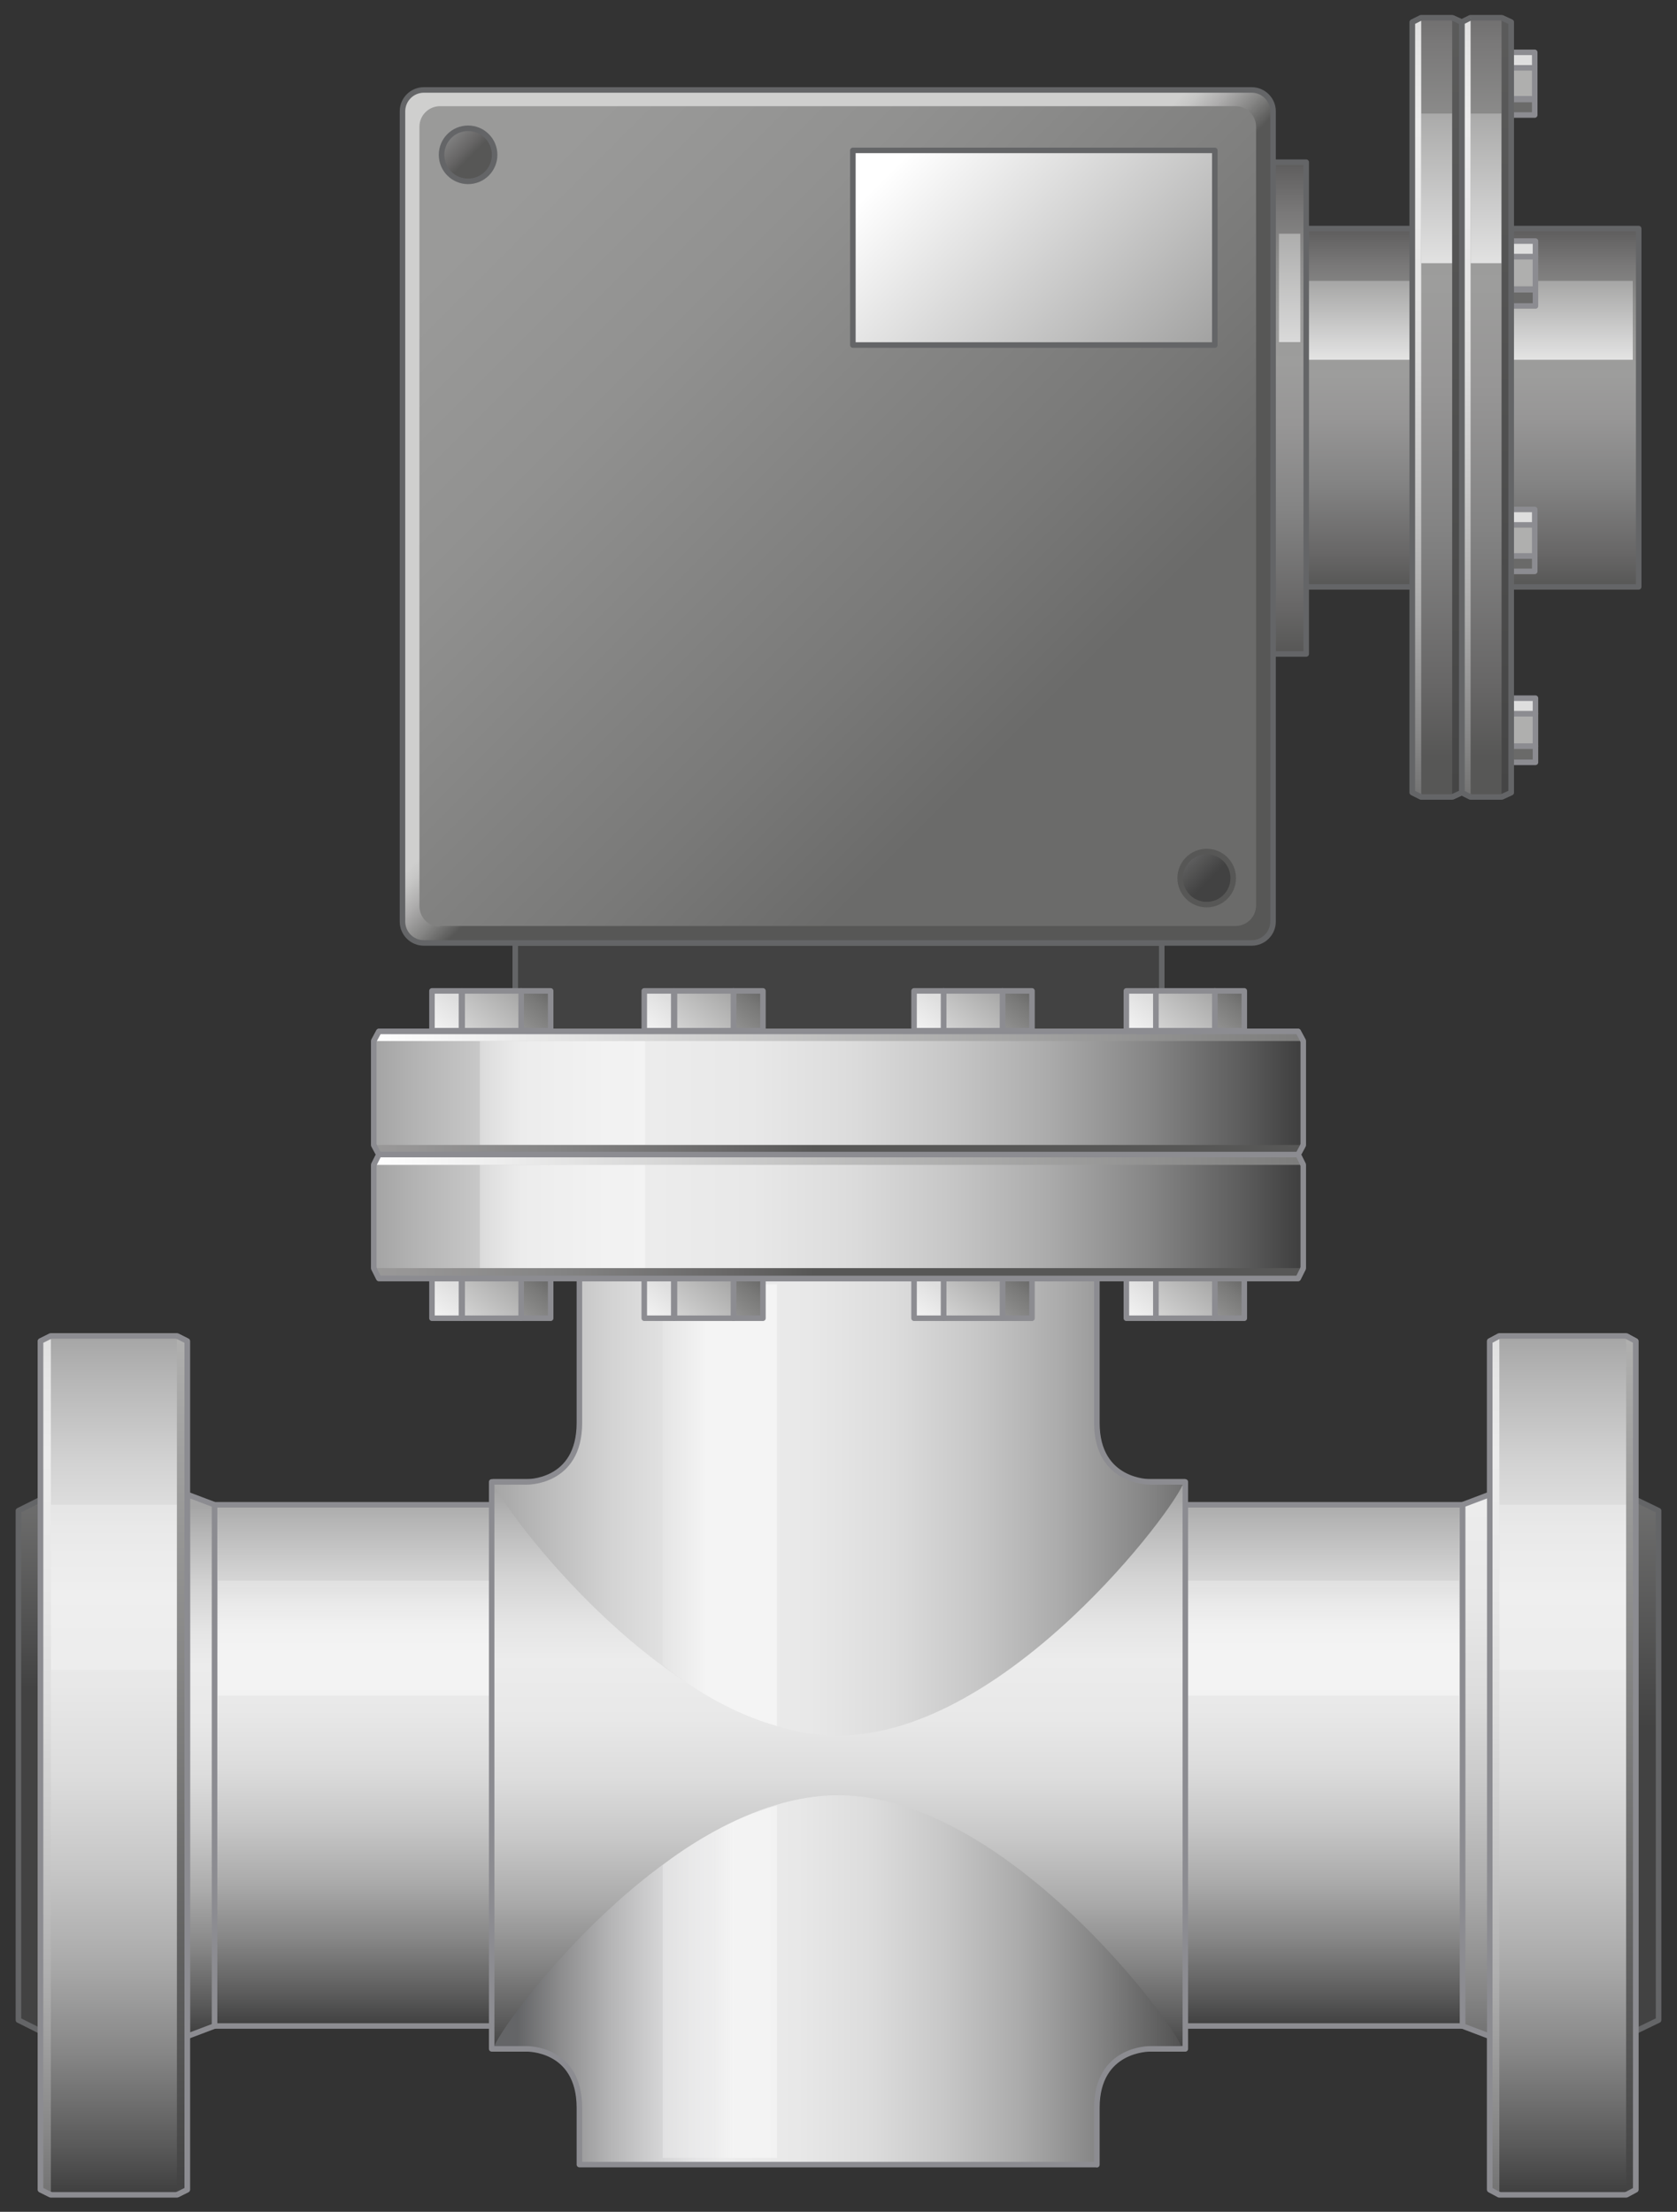 <?xml version="1.0" encoding="utf-8"?>
<!-- Generator: Adobe Illustrator 16.0.4, SVG Export Plug-In . SVG Version: 6.00 Build 0)  -->
<!DOCTYPE svg PUBLIC "-//W3C//DTD SVG 1.1//EN" "http://www.w3.org/Graphics/SVG/1.1/DTD/svg11.dtd">
<svg version="1.1" id="Safety_Shutoff_Valve" xmlns="http://www.w3.org/2000/svg" xmlns:xlink="http://www.w3.org/1999/xlink"
	 x="0px" y="0px" width="227.5px" height="300px" viewBox="0 0 227.5 300" enable-background="new 0 0 227.5 300"
	 xml:space="preserve">
<rect x="0" y="0" width="227.5" height="300" fill="#333333" stroke="none"/>
<g id="Flanges__x2B__Pipe">
	<g id="Flange_Right_3_">
		<linearGradient id="Seal_1_" gradientUnits="userSpaceOnUse" x1="223.472" y1="158.44" x2="223.472" y2="234.372">
			<stop  offset="0" style="stop-color:#AFAFAE"/>
			<stop  offset="1" style="stop-color:#424242"/>
		</linearGradient>
		
			<polygon id="Seal_7_" fill="url(#Seal_1_)" stroke="#646567" stroke-width="0.75" stroke-linecap="round" stroke-linejoin="round" stroke-miterlimit="10" points="
			221.9,275.5 225,274 225,204.9 221.9,203.4 		"/>
		<linearGradient id="Shape_6_" gradientUnits="userSpaceOnUse" x1="212.008" y1="181.055" x2="212.008" y2="297.378">
			<stop  offset="0" style="stop-color:#A5A5A5"/>
			<stop  offset="4.758149e-02" style="stop-color:#B5B5B5"/>
			<stop  offset="0.151" style="stop-color:#D3D3D3"/>
			<stop  offset="0.239" style="stop-color:#E5E5E5"/>
			<stop  offset="0.302" style="stop-color:#ECECEC"/>
			<stop  offset="0.407" style="stop-color:#E8E8E8"/>
			<stop  offset="0.514" style="stop-color:#DCDCDC"/>
			<stop  offset="0.621" style="stop-color:#C7C7C7"/>
			<stop  offset="0.729" style="stop-color:#ABABAB"/>
			<stop  offset="0.838" style="stop-color:#868686"/>
			<stop  offset="0.945" style="stop-color:#5A5A5A"/>
			<stop  offset="1" style="stop-color:#404040"/>
		</linearGradient>
		
			<polygon id="Shape_15_" fill="url(#Shape_6_)" stroke="#8C8C91" stroke-width="0.75" stroke-linejoin="round" stroke-miterlimit="10" points="
			221.9,297 220.6,297.7 203.4,297.7 202.1,297 202.1,181.9 203.4,181.2 220.6,181.2 221.9,181.9 		"/>
		
			<linearGradient id="Reflection_11_" gradientUnits="userSpaceOnUse" x1="647.708" y1="271.469" x2="628.308" y2="271.469" gradientTransform="matrix(0 1 -1 0 483.478 -504.506)">
			<stop  offset="0" style="stop-color:#F2F2F2;stop-opacity:0.4"/>
			<stop  offset="1" style="stop-color:#F7F7F7;stop-opacity:0.7"/>
		</linearGradient>
		<rect id="Reflection_2_" x="203.4" y="204.1" fill="url(#Reflection_11_)" width="17.2" height="22.4"/>
		<linearGradient id="Edge_Right_3_" gradientUnits="userSpaceOnUse" x1="221.262" y1="181.733" x2="221.262" y2="297.688">
			<stop  offset="0" style="stop-color:#AFAFAE"/>
			<stop  offset="1" style="stop-color:#424242"/>
		</linearGradient>
		
			<polyline id="Edge_Right_6_" fill="url(#Edge_Right_3_)" stroke="#8C8C91" stroke-width="0.75" stroke-linejoin="round" stroke-miterlimit="10" points="
			220.6,181.2 221.9,181.9 221.9,297 220.6,297.7 		"/>
		<linearGradient id="Edge_Left_3_" gradientUnits="userSpaceOnUse" x1="202.754" y1="144.669" x2="202.754" y2="317.569">
			<stop  offset="0" style="stop-color:#A5A5A5"/>
			<stop  offset="4.758149e-02" style="stop-color:#B5B5B5"/>
			<stop  offset="0.151" style="stop-color:#D3D3D3"/>
			<stop  offset="0.239" style="stop-color:#E5E5E5"/>
			<stop  offset="0.302" style="stop-color:#ECECEC"/>
			<stop  offset="0.407" style="stop-color:#E8E8E8"/>
			<stop  offset="0.514" style="stop-color:#DCDCDC"/>
			<stop  offset="0.621" style="stop-color:#C7C7C7"/>
			<stop  offset="0.729" style="stop-color:#ABABAB"/>
			<stop  offset="0.838" style="stop-color:#868686"/>
			<stop  offset="0.945" style="stop-color:#5A5A5A"/>
			<stop  offset="1" style="stop-color:#404040"/>
		</linearGradient>
		
			<polyline id="Edge_Left_6_" fill="url(#Edge_Left_3_)" stroke="#8C8C91" stroke-width="0.75" stroke-linejoin="round" stroke-miterlimit="10" points="
			203.4,297.7 202.1,297 202.1,181.9 203.4,181.2 		"/>
	</g>
	<linearGradient id="Weld_Seam_Right_1_" gradientUnits="userSpaceOnUse" x1="200.236" y1="167.122" x2="200.236" y2="289.92">
		<stop  offset="0" style="stop-color:#A5A5A5"/>
		<stop  offset="4.758149e-02" style="stop-color:#B5B5B5"/>
		<stop  offset="0.151" style="stop-color:#D3D3D3"/>
		<stop  offset="0.239" style="stop-color:#E5E5E5"/>
		<stop  offset="0.302" style="stop-color:#ECECEC"/>
		<stop  offset="0.407" style="stop-color:#E8E8E8"/>
		<stop  offset="0.514" style="stop-color:#DCDCDC"/>
		<stop  offset="0.621" style="stop-color:#C7C7C7"/>
		<stop  offset="0.729" style="stop-color:#ABABAB"/>
		<stop  offset="0.838" style="stop-color:#868686"/>
		<stop  offset="0.945" style="stop-color:#5A5A5A"/>
		<stop  offset="1" style="stop-color:#404040"/>
	</linearGradient>
	
		<polygon id="Weld_Seam_Right_3_" fill="url(#Weld_Seam_Right_1_)" stroke="#8C8C91" stroke-width="0.75" stroke-linecap="round" stroke-linejoin="round" stroke-miterlimit="10" points="
		202.1,276.2 198.4,274.8 198.4,204.1 202.1,202.7 	"/>
	<g id="Pipe_4_">
		<linearGradient id="Shape_7_" gradientUnits="userSpaceOnUse" x1="113.735" y1="202.811" x2="113.735" y2="274.64">
			<stop  offset="0" style="stop-color:#A5A5A5"/>
			<stop  offset="4.758149e-02" style="stop-color:#B5B5B5"/>
			<stop  offset="0.151" style="stop-color:#D3D3D3"/>
			<stop  offset="0.239" style="stop-color:#E5E5E5"/>
			<stop  offset="0.302" style="stop-color:#ECECEC"/>
			<stop  offset="0.407" style="stop-color:#E8E8E8"/>
			<stop  offset="0.514" style="stop-color:#DCDCDC"/>
			<stop  offset="0.621" style="stop-color:#C7C7C7"/>
			<stop  offset="0.729" style="stop-color:#ABABAB"/>
			<stop  offset="0.838" style="stop-color:#868686"/>
			<stop  offset="0.945" style="stop-color:#5A5A5A"/>
			<stop  offset="1" style="stop-color:#404040"/>
		</linearGradient>
		
			<rect id="Shape_14_" x="29.1" y="204.1" fill="url(#Shape_7_)" stroke="#8C8C91" stroke-width="0.75" stroke-linejoin="round" stroke-miterlimit="10" width="169.3" height="70.7"/>
		<linearGradient id="Reflection_12_" gradientUnits="userSpaceOnUse" x1="113.715" y1="215.098" x2="113.715" y2="222.167">
			<stop  offset="0" style="stop-color:#F2F2F2;stop-opacity:0.4"/>
			<stop  offset="1" style="stop-color:#F7F7F7;stop-opacity:0.7"/>
		</linearGradient>
		<rect id="Reflection_1_" x="29.6" y="214.4" fill="url(#Reflection_12_)" width="168.3" height="15.6"/>
	</g>
	<linearGradient id="Weld_Seam_Left_1_" gradientUnits="userSpaceOnUse" x1="27.233" y1="204.248" x2="27.233" y2="275.765">
		<stop  offset="0" style="stop-color:#A5A5A5"/>
		<stop  offset="4.758149e-02" style="stop-color:#B5B5B5"/>
		<stop  offset="0.151" style="stop-color:#D3D3D3"/>
		<stop  offset="0.239" style="stop-color:#E5E5E5"/>
		<stop  offset="0.302" style="stop-color:#ECECEC"/>
		<stop  offset="0.407" style="stop-color:#E8E8E8"/>
		<stop  offset="0.514" style="stop-color:#DCDCDC"/>
		<stop  offset="0.621" style="stop-color:#C7C7C7"/>
		<stop  offset="0.729" style="stop-color:#ABABAB"/>
		<stop  offset="0.838" style="stop-color:#868686"/>
		<stop  offset="0.945" style="stop-color:#5A5A5A"/>
		<stop  offset="1" style="stop-color:#404040"/>
	</linearGradient>
	
		<polygon id="Weld_Seam_Left_3_" fill="url(#Weld_Seam_Left_1_)" stroke="#8C8C91" stroke-width="0.75" stroke-linejoin="round" stroke-miterlimit="10" points="
		25.4,276.2 29.1,274.8 29.1,204.1 25.4,202.7 	"/>
	<g id="Flange_Left_3_">
		<linearGradient id="Seal_2_" gradientUnits="userSpaceOnUse" x1="3.997" y1="165.376" x2="3.997" y2="229.106">
			<stop  offset="0" style="stop-color:#AFAFAE"/>
			<stop  offset="1" style="stop-color:#424242"/>
		</linearGradient>
		
			<polygon id="Seal_6_" fill="url(#Seal_2_)" stroke="#646567" stroke-width="0.75" stroke-linecap="round" stroke-linejoin="round" stroke-miterlimit="10" points="
			5.5,275.5 2.5,274 2.5,204.9 5.5,203.4 		"/>
		<linearGradient id="Shape_8_" gradientUnits="userSpaceOnUse" x1="15.46" y1="181.055" x2="15.46" y2="297.378">
			<stop  offset="0" style="stop-color:#A5A5A5"/>
			<stop  offset="4.758149e-02" style="stop-color:#B5B5B5"/>
			<stop  offset="0.151" style="stop-color:#D3D3D3"/>
			<stop  offset="0.239" style="stop-color:#E5E5E5"/>
			<stop  offset="0.302" style="stop-color:#ECECEC"/>
			<stop  offset="0.407" style="stop-color:#E8E8E8"/>
			<stop  offset="0.514" style="stop-color:#DCDCDC"/>
			<stop  offset="0.621" style="stop-color:#C7C7C7"/>
			<stop  offset="0.729" style="stop-color:#ABABAB"/>
			<stop  offset="0.838" style="stop-color:#868686"/>
			<stop  offset="0.945" style="stop-color:#5A5A5A"/>
			<stop  offset="1" style="stop-color:#404040"/>
		</linearGradient>
		
			<polygon id="Shape_11_" fill="url(#Shape_8_)" stroke="#8C8C91" stroke-width="0.75" stroke-linejoin="round" stroke-miterlimit="10" points="
			25.4,297 24,297.7 6.9,297.7 5.5,297 5.5,181.9 6.9,181.2 24,181.2 25.4,181.9 		"/>
		
			<linearGradient id="Reflection_13_" gradientUnits="userSpaceOnUse" x1="647.708" y1="468.017" x2="628.308" y2="468.017" gradientTransform="matrix(0 1 -1 0 483.478 -504.506)">
			<stop  offset="0" style="stop-color:#F2F2F2;stop-opacity:0.4"/>
			<stop  offset="1" style="stop-color:#F7F7F7;stop-opacity:0.7"/>
		</linearGradient>
		<rect id="Reflection" x="6.9" y="204.1" fill="url(#Reflection_13_)" width="17.2" height="22.4"/>
		<linearGradient id="Edge_Right_4_" gradientUnits="userSpaceOnUse" x1="24.715" y1="181.733" x2="24.715" y2="297.688">
			<stop  offset="0" style="stop-color:#AFAFAE"/>
			<stop  offset="1" style="stop-color:#424242"/>
		</linearGradient>
		
			<polyline id="Edge_Right_5_" fill="url(#Edge_Right_4_)" stroke="#8C8C91" stroke-width="0.75" stroke-linejoin="round" stroke-miterlimit="10" points="
			24,181.2 25.4,181.9 25.4,297 24,297.7 		"/>
		<linearGradient id="Edge_Left_4_" gradientUnits="userSpaceOnUse" x1="6.206" y1="144.669" x2="6.206" y2="317.569">
			<stop  offset="0" style="stop-color:#A5A5A5"/>
			<stop  offset="4.758149e-02" style="stop-color:#B5B5B5"/>
			<stop  offset="0.151" style="stop-color:#D3D3D3"/>
			<stop  offset="0.239" style="stop-color:#E5E5E5"/>
			<stop  offset="0.302" style="stop-color:#ECECEC"/>
			<stop  offset="0.407" style="stop-color:#E8E8E8"/>
			<stop  offset="0.514" style="stop-color:#DCDCDC"/>
			<stop  offset="0.621" style="stop-color:#C7C7C7"/>
			<stop  offset="0.729" style="stop-color:#ABABAB"/>
			<stop  offset="0.838" style="stop-color:#868686"/>
			<stop  offset="0.945" style="stop-color:#5A5A5A"/>
			<stop  offset="1" style="stop-color:#404040"/>
		</linearGradient>
		
			<polyline id="Edge_Left_5_" fill="url(#Edge_Left_4_)" stroke="#8C8C91" stroke-width="0.75" stroke-linejoin="round" stroke-miterlimit="10" points="
			6.9,297.7 5.5,297 5.5,181.9 6.9,181.2 		"/>
	</g>
</g>
<g id="Shuttoff_Pipe__x2B__Flange_Top">
	<linearGradient id="Pipe_Middle_1_" gradientUnits="userSpaceOnUse" x1="113.734" y1="202.135" x2="113.734" y2="278.502">
		<stop  offset="0" style="stop-color:#A5A5A5"/>
		<stop  offset="4.758149e-02" style="stop-color:#B5B5B5"/>
		<stop  offset="0.151" style="stop-color:#D3D3D3"/>
		<stop  offset="0.239" style="stop-color:#E5E5E5"/>
		<stop  offset="0.302" style="stop-color:#ECECEC"/>
		<stop  offset="0.407" style="stop-color:#E8E8E8"/>
		<stop  offset="0.514" style="stop-color:#DCDCDC"/>
		<stop  offset="0.621" style="stop-color:#C7C7C7"/>
		<stop  offset="0.729" style="stop-color:#ABABAB"/>
		<stop  offset="0.838" style="stop-color:#868686"/>
		<stop  offset="0.945" style="stop-color:#5A5A5A"/>
		<stop  offset="1" style="stop-color:#404040"/>
	</linearGradient>
	
		<rect id="Pipe_Middle" x="66.7" y="201" fill="url(#Pipe_Middle_1_)" stroke="#8C8C91" stroke-width="0.75" stroke-linecap="round" stroke-linejoin="round" stroke-miterlimit="10" width="94.1" height="76.9"/>
	<g id="Pipe_Bottom">
		<linearGradient id="Shape_9_" gradientUnits="userSpaceOnUse" x1="70.192" y1="268.552" x2="163.736" y2="268.552">
			<stop  offset="0" style="stop-color:#646567"/>
			<stop  offset="6.129450e-02" style="stop-color:#8C8C8D"/>
			<stop  offset="0.136" style="stop-color:#B5B5B6"/>
			<stop  offset="0.204" style="stop-color:#D3D3D4"/>
			<stop  offset="0.261" style="stop-color:#E5E5E6"/>
			<stop  offset="0.302" style="stop-color:#ECECEC"/>
			<stop  offset="0.407" style="stop-color:#E8E8E8"/>
			<stop  offset="0.514" style="stop-color:#DCDCDC"/>
			<stop  offset="0.621" style="stop-color:#C7C7C7"/>
			<stop  offset="0.729" style="stop-color:#ABABAB"/>
			<stop  offset="0.838" style="stop-color:#868686"/>
			<stop  offset="0.945" style="stop-color:#5A5A5A"/>
			<stop  offset="1" style="stop-color:#404040"/>
		</linearGradient>
		<path id="Shape_5_" fill="url(#Shape_9_)" d="M148.8,293.6c0,0,0,0.8,0-7.7c0-8.1,7.2-8,7.2-8s2.9,0,4.4,0
			c-0.9-3.3-24-34.4-46.7-34.4c-22.8,0-45.9,31.1-46.8,34.4c2,0,4.5,0,4.5,0s7.2-0.2,7.2,8c0,8.5,0,7.7,0,7.7H148.8z"/>
		<linearGradient id="Reflection_14_" gradientUnits="userSpaceOnUse" x1="96.698" y1="268.784" x2="99.751" y2="268.784">
			<stop  offset="0" style="stop-color:#F2F2F2;stop-opacity:0.4"/>
			<stop  offset="1" style="stop-color:#F7F7F7;stop-opacity:0.7"/>
		</linearGradient>
		<path id="Reflection_10_" fill="url(#Reflection_14_)" d="M105.4,292.7H89.9V253c0,0,6.8-5.7,15.5-8.1
			C105.4,247.8,105.4,292.7,105.4,292.7z"/>
		
			<path id="Outline_1_" fill="none" stroke="#8C8C91" stroke-width="0.75" stroke-linecap="round" stroke-linejoin="round" stroke-miterlimit="10" d="
			M66.9,277.9h4.5c0,0,7.2-0.2,7.2,8c0,8.5,0,7.7,0,7.7h70.2c0,0,0,0.8,0-7.7c0-8.1,7.2-8,7.2-8h4.7"/>
	</g>
	<g id="Pipe_Top">
		<linearGradient id="Shape_13_" gradientUnits="userSpaceOnUse" x1="66.91" y1="204.366" x2="172.544" y2="204.366">
			<stop  offset="0" style="stop-color:#A5A5A5"/>
			<stop  offset="4.758149e-02" style="stop-color:#B5B5B5"/>
			<stop  offset="0.151" style="stop-color:#D3D3D3"/>
			<stop  offset="0.239" style="stop-color:#E5E5E5"/>
			<stop  offset="0.302" style="stop-color:#ECECEC"/>
			<stop  offset="0.407" style="stop-color:#E8E8E8"/>
			<stop  offset="0.514" style="stop-color:#DCDCDC"/>
			<stop  offset="0.621" style="stop-color:#C7C7C7"/>
			<stop  offset="0.729" style="stop-color:#ABABAB"/>
			<stop  offset="0.838" style="stop-color:#868686"/>
			<stop  offset="0.945" style="stop-color:#5A5A5A"/>
			<stop  offset="1" style="stop-color:#404040"/>
		</linearGradient>
		<path id="Shape" fill="url(#Shape_13_)" d="M148.8,173.4c0,0,0,11.1,0,19.6c0,8.1,7.2,8,7.2,8s0.5,0,4.6,0
			c-0.9,3.3-24.1,34.4-46.9,34.4c-22.8,0-45.9-31.1-46.8-34.4c3.7,0,4.5,0,4.5,0s7.2,0.2,7.2-8c0-8.5,0-19.6,0-19.6H148.8z"/>
		<linearGradient id="Reflection_15_" gradientUnits="userSpaceOnUse" x1="95.878" y1="204.124" x2="87.319" y2="204.124">
			<stop  offset="0" style="stop-color:#F4F4F4"/>
			<stop  offset="1" style="stop-color:#DEDEDE"/>
		</linearGradient>
		<path id="Reflection_9_" fill="url(#Reflection_15_)" d="M105.4,174.2H89.9v51.6c0,0,6.8,5.9,15.5,8.3
			C105.4,231.1,105.4,174.2,105.4,174.2z"/>
		
			<path id="Outline" fill="none" stroke="#8C8C91" stroke-width="0.75" stroke-linecap="round" stroke-linejoin="round" stroke-miterlimit="10" d="
			M66.9,201h4.5c0,0,7.2,0.2,7.2-8c0-8.5,0-19.6,0-19.6h70.2c0,0,0,11.1,0,19.6c0,8.1,7.2,8,7.2,8h4.7"/>
	</g>
	<g id="Lock_Nuts_1_">
		<g id="Nut_4">
			
				<linearGradient id="Shape_Side_Right_7_" gradientUnits="userSpaceOnUse" x1="163.372" y1="180.318" x2="168.536" y2="173.921">
				<stop  offset="0" style="stop-color:#9A9A99"/>
				<stop  offset="0.295" style="stop-color:#919190"/>
				<stop  offset="0.777" style="stop-color:#797978"/>
				<stop  offset="1" style="stop-color:#6B6B6A"/>
			</linearGradient>
			
				<rect id="Shape_Side_Right_4_" x="164.8" y="173.4" fill="url(#Shape_Side_Right_7_)" stroke="#8C8C91" stroke-width="0.75" stroke-linecap="round" stroke-linejoin="round" stroke-miterlimit="10" width="4" height="5.4"/>
			
				<linearGradient id="Shape_Side_Middle_1_" gradientUnits="userSpaceOnUse" x1="152.76" y1="185.797" x2="168.704" y2="166.454">
				<stop  offset="0" style="stop-color:#FFFFFF"/>
				<stop  offset="1" style="stop-color:#7C7C7B"/>
			</linearGradient>
			
				<rect id="Shape_Side_Middle_9_" x="156.8" y="173.4" fill="url(#Shape_Side_Middle_1_)" stroke="#8C8C91" stroke-width="0.75" stroke-linecap="round" stroke-linejoin="round" stroke-miterlimit="10" width="8" height="5.4"/>
			
				<linearGradient id="Shape_Side_Left_7_" gradientUnits="userSpaceOnUse" x1="152.768" y1="178.602" x2="155.991" y2="174.5">
				<stop  offset="0" style="stop-color:#F4F4F4"/>
				<stop  offset="1" style="stop-color:#DEDEDE"/>
			</linearGradient>
			
				<rect id="Shape_Side_Left_4_" x="152.8" y="173.4" fill="url(#Shape_Side_Left_7_)" stroke="#8C8C91" stroke-width="0.75" stroke-linecap="round" stroke-linejoin="round" stroke-miterlimit="10" width="4" height="5.4"/>
		</g>
		<g id="Nut_3">
			
				<linearGradient id="Shape_Side_Right_9_" gradientUnits="userSpaceOnUse" x1="134.57" y1="180.318" x2="139.734" y2="173.921">
				<stop  offset="0" style="stop-color:#9A9A99"/>
				<stop  offset="0.295" style="stop-color:#919190"/>
				<stop  offset="0.777" style="stop-color:#797978"/>
				<stop  offset="1" style="stop-color:#6B6B6A"/>
			</linearGradient>
			
				<rect id="Shape_Side_Right_5_" x="136" y="173.4" fill="url(#Shape_Side_Right_9_)" stroke="#8C8C91" stroke-width="0.75" stroke-linecap="round" stroke-linejoin="round" stroke-miterlimit="10" width="4" height="5.4"/>
			
				<linearGradient id="Shape_Side_Middle_2_" gradientUnits="userSpaceOnUse" x1="123.962" y1="185.796" x2="139.904" y2="166.455">
				<stop  offset="0" style="stop-color:#FFFFFF"/>
				<stop  offset="1" style="stop-color:#7C7C7B"/>
			</linearGradient>
			
				<rect id="Shape_Side_Middle_10_" x="128" y="173.4" fill="url(#Shape_Side_Middle_2_)" stroke="#8C8C91" stroke-width="0.75" stroke-linecap="round" stroke-linejoin="round" stroke-miterlimit="10" width="8" height="5.4"/>
			
				<linearGradient id="Shape_Side_Left_9_" gradientUnits="userSpaceOnUse" x1="123.969" y1="178.603" x2="127.192" y2="174.501">
				<stop  offset="0" style="stop-color:#F4F4F4"/>
				<stop  offset="1" style="stop-color:#DEDEDE"/>
			</linearGradient>
			
				<rect id="Shape_Side_Left_5_" x="124" y="173.4" fill="url(#Shape_Side_Left_9_)" stroke="#8C8C91" stroke-width="0.75" stroke-linecap="round" stroke-linejoin="round" stroke-miterlimit="10" width="4" height="5.4"/>
		</g>
		<g id="Nut_2">
			
				<linearGradient id="Shape_Side_Right_10_" gradientUnits="userSpaceOnUse" x1="98.046" y1="180.317" x2="103.21" y2="173.92">
				<stop  offset="0" style="stop-color:#9A9A99"/>
				<stop  offset="0.295" style="stop-color:#919190"/>
				<stop  offset="0.777" style="stop-color:#797978"/>
				<stop  offset="1" style="stop-color:#6B6B6A"/>
			</linearGradient>
			
				<rect id="Shape_Side_Right_6_" x="99.5" y="173.4" fill="url(#Shape_Side_Right_10_)" stroke="#8C8C91" stroke-width="0.75" stroke-linecap="round" stroke-linejoin="round" stroke-miterlimit="10" width="4" height="5.4"/>
			
				<linearGradient id="Shape_Side_Middle_3_" gradientUnits="userSpaceOnUse" x1="87.438" y1="185.796" x2="103.38" y2="166.454">
				<stop  offset="0" style="stop-color:#FFFFFF"/>
				<stop  offset="1" style="stop-color:#7C7C7B"/>
			</linearGradient>
			
				<rect id="Shape_Side_Middle_11_" x="91.5" y="173.4" fill="url(#Shape_Side_Middle_3_)" stroke="#8C8C91" stroke-width="0.75" stroke-linecap="round" stroke-linejoin="round" stroke-miterlimit="10" width="8" height="5.4"/>
			
				<linearGradient id="Shape_Side_Left_10_" gradientUnits="userSpaceOnUse" x1="87.443" y1="178.602" x2="90.667" y2="174.5">
				<stop  offset="0" style="stop-color:#F4F4F4"/>
				<stop  offset="1" style="stop-color:#DEDEDE"/>
			</linearGradient>
			
				<rect id="Shape_Side_Left_6_" x="87.4" y="173.4" fill="url(#Shape_Side_Left_10_)" stroke="#8C8C91" stroke-width="0.75" stroke-linecap="round" stroke-linejoin="round" stroke-miterlimit="10" width="4" height="5.4"/>
		</g>
		<g id="Nut_1">
			<linearGradient id="Shape_Side_Right_11_" gradientUnits="userSpaceOnUse" x1="69.246" y1="180.317" x2="74.41" y2="173.921">
				<stop  offset="0" style="stop-color:#9A9A99"/>
				<stop  offset="0.295" style="stop-color:#919190"/>
				<stop  offset="0.777" style="stop-color:#797978"/>
				<stop  offset="1" style="stop-color:#6B6B6A"/>
			</linearGradient>
			
				<rect id="Shape_Side_Right_8_" x="70.7" y="173.4" fill="url(#Shape_Side_Right_11_)" stroke="#8C8C91" stroke-width="0.75" stroke-linecap="round" stroke-linejoin="round" stroke-miterlimit="10" width="4" height="5.4"/>
			<linearGradient id="Shape_Side_Middle_4_" gradientUnits="userSpaceOnUse" x1="58.636" y1="185.797" x2="74.58" y2="166.454">
				<stop  offset="0" style="stop-color:#FFFFFF"/>
				<stop  offset="1" style="stop-color:#7C7C7B"/>
			</linearGradient>
			
				<rect id="Shape_Side_Middle_12_" x="62.7" y="173.4" fill="url(#Shape_Side_Middle_4_)" stroke="#8C8C91" stroke-width="0.75" stroke-linecap="round" stroke-linejoin="round" stroke-miterlimit="10" width="8" height="5.4"/>
			<linearGradient id="Shape_Side_Left_11_" gradientUnits="userSpaceOnUse" x1="58.643" y1="178.603" x2="61.866" y2="174.5">
				<stop  offset="0" style="stop-color:#F4F4F4"/>
				<stop  offset="1" style="stop-color:#DEDEDE"/>
			</linearGradient>
			
				<rect id="Shape_Side_Left_8_" x="58.6" y="173.4" fill="url(#Shape_Side_Left_11_)" stroke="#8C8C91" stroke-width="0.75" stroke-linecap="round" stroke-linejoin="round" stroke-miterlimit="10" width="4" height="5.4"/>
		</g>
	</g>
	<g id="Flange_Top">
		<linearGradient id="Shape_16_" gradientUnits="userSpaceOnUse" x1="51.078" y1="164.996" x2="176.103" y2="164.996">
			<stop  offset="0" style="stop-color:#A5A5A5"/>
			<stop  offset="4.758149e-02" style="stop-color:#B5B5B5"/>
			<stop  offset="0.151" style="stop-color:#D3D3D3"/>
			<stop  offset="0.239" style="stop-color:#E5E5E5"/>
			<stop  offset="0.302" style="stop-color:#ECECEC"/>
			<stop  offset="0.407" style="stop-color:#E8E8E8"/>
			<stop  offset="0.514" style="stop-color:#DCDCDC"/>
			<stop  offset="0.621" style="stop-color:#C7C7C7"/>
			<stop  offset="0.729" style="stop-color:#ABABAB"/>
			<stop  offset="0.838" style="stop-color:#868686"/>
			<stop  offset="0.945" style="stop-color:#5A5A5A"/>
			<stop  offset="1" style="stop-color:#404040"/>
		</linearGradient>
		
			<polygon id="Shape_10_" fill="url(#Shape_16_)" stroke="#8C8C91" stroke-width="0.75" stroke-linejoin="round" stroke-miterlimit="10" points="
			51.4,173.4 50.7,172 50.7,158 51.4,156.6 176.1,156.6 176.8,158 176.8,172 176.1,173.4 		"/>
		<linearGradient id="Reflection_16_" gradientUnits="userSpaceOnUse" x1="64.062" y1="164.997" x2="70.978" y2="164.997">
			<stop  offset="0" style="stop-color:#F2F2F2;stop-opacity:0.4"/>
			<stop  offset="1" style="stop-color:#F7F7F7;stop-opacity:0.7"/>
		</linearGradient>
		<rect id="Reflection_8_" x="65.1" y="158" fill="url(#Reflection_16_)" width="22.4" height="14.1"/>
		<linearGradient id="Edge_Bottom_2_" gradientUnits="userSpaceOnUse" x1="-9.972" y1="172.699" x2="110.417" y2="172.699">
			<stop  offset="0" style="stop-color:#575756"/>
			<stop  offset="1.586480e-02" style="stop-color:#5D5C5C"/>
			<stop  offset="0.117" style="stop-color:#797878"/>
			<stop  offset="0.218" style="stop-color:#8D8D8C"/>
			<stop  offset="0.319" style="stop-color:#999998"/>
			<stop  offset="0.418" style="stop-color:#9D9D9C"/>
			<stop  offset="0.54" style="stop-color:#979696"/>
			<stop  offset="0.712" style="stop-color:#848484"/>
			<stop  offset="0.913" style="stop-color:#676666"/>
			<stop  offset="1" style="stop-color:#575756"/>
		</linearGradient>
		
			<polyline id="Edge_Bottom_1_" fill="url(#Edge_Bottom_2_)" stroke="#8C8C91" stroke-width="0.75" stroke-linejoin="round" stroke-miterlimit="10" points="
			50.7,172 51.4,173.4 176.1,173.4 176.8,172 		"/>
		<linearGradient id="Edge_Top_2_" gradientUnits="userSpaceOnUse" x1="50.659" y1="157.295" x2="176.81" y2="157.295">
			<stop  offset="0" style="stop-color:#FFFFFF"/>
			<stop  offset="1" style="stop-color:#7C7C7B"/>
		</linearGradient>
		
			<polyline id="Edge_Top_1_" fill="url(#Edge_Top_2_)" stroke="#8C8C91" stroke-width="0.75" stroke-linejoin="round" stroke-miterlimit="10" points="
			176.8,158 176.1,156.6 51.4,156.6 50.7,158 		"/>
	</g>
</g>
<g id="Flange_Right">
	<g id="Pipe_3_">
		<linearGradient id="Shape_17_" gradientUnits="userSpaceOnUse" x1="197.549" y1="30.145" x2="197.549" y2="79.497">
			<stop  offset="0" style="stop-color:#575756"/>
			<stop  offset="1.586480e-02" style="stop-color:#5D5C5C"/>
			<stop  offset="0.117" style="stop-color:#797878"/>
			<stop  offset="0.218" style="stop-color:#8D8D8C"/>
			<stop  offset="0.319" style="stop-color:#999998"/>
			<stop  offset="0.418" style="stop-color:#9D9D9C"/>
			<stop  offset="0.54" style="stop-color:#979696"/>
			<stop  offset="0.712" style="stop-color:#848484"/>
			<stop  offset="0.913" style="stop-color:#676666"/>
			<stop  offset="1" style="stop-color:#575756"/>
		</linearGradient>
		
			<rect id="Shape_4_" x="172.7" y="31" fill="url(#Shape_17_)" stroke="#646567" stroke-width="0.75" stroke-linejoin="round" stroke-miterlimit="10" width="49.6" height="48.6"/>
		<linearGradient id="Reflection_17_" gradientUnits="userSpaceOnUse" x1="197.552" y1="53.533" x2="197.552" y2="30.842">
			<stop  offset="0" style="stop-color:#FFFFFF"/>
			<stop  offset="1" style="stop-color:#7C7C7B"/>
		</linearGradient>
		<rect id="Reflection_4_" x="173.6" y="38.1" fill="url(#Reflection_17_)" width="47.9" height="10.7"/>
	</g>
	<g id="Screws_1_">
		<g id="Screw_4_1_">
			
				<rect id="Shape_Side_Underneath_8_" x="205" y="101.2" fill="#6A6A69" stroke="#8C8C91" stroke-width="0.75" stroke-linecap="round" stroke-linejoin="round" stroke-miterlimit="10" width="3.3" height="2.2"/>
			
				<rect id="Shape_Side_Middle_16_" x="205" y="96.8" fill="#AFAFAE" stroke="#8C8C91" stroke-width="0.75" stroke-linecap="round" stroke-linejoin="round" stroke-miterlimit="10" width="3.3" height="4.4"/>
			
				<rect id="Shape_Side_Top_8_" x="205" y="94.7" fill="#DEDEDE" stroke="#8C8C91" stroke-width="0.75" stroke-linecap="round" stroke-linejoin="round" stroke-miterlimit="10" width="3.3" height="2.1"/>
		</g>
		<g id="Screw_3_1_">
			
				<rect id="Shape_Side_Underneath_7_" x="205" y="75.4" fill="#6A6A69" stroke="#8C8C91" stroke-width="0.75" stroke-linecap="round" stroke-linejoin="round" stroke-miterlimit="10" width="3.2" height="2.1"/>
			
				<rect id="Shape_Side_Middle_15_" x="205" y="71.1" fill="#AFAFAE" stroke="#8C8C91" stroke-width="0.75" stroke-linecap="round" stroke-linejoin="round" stroke-miterlimit="10" width="3.2" height="4.3"/>
			
				<rect id="Shape_Side_Top_7_" x="205" y="69.1" fill="#DEDEDE" stroke="#8C8C91" stroke-width="0.75" stroke-linecap="round" stroke-linejoin="round" stroke-miterlimit="10" width="3.2" height="2.1"/>
		</g>
		<g id="Screw_2_1_">
			
				<rect id="Shape_Side_Underneath_6_" x="205" y="39.3" fill="#6A6A69" stroke="#8C8C91" stroke-width="0.75" stroke-linecap="round" stroke-linejoin="round" stroke-miterlimit="10" width="3.3" height="2.2"/>
			
				<rect id="Shape_Side_Middle_14_" x="205" y="34.8" fill="#AFAFAE" stroke="#8C8C91" stroke-width="0.75" stroke-linecap="round" stroke-linejoin="round" stroke-miterlimit="10" width="3.3" height="4.4"/>
			
				<rect id="Shape_Side_Top_6_" x="205" y="32.7" fill="#DEDEDE" stroke="#8C8C91" stroke-width="0.75" stroke-linecap="round" stroke-linejoin="round" stroke-miterlimit="10" width="3.3" height="2.1"/>
		</g>
		<g id="Screw_1_1_">
			
				<rect id="Shape_Side_Underneath_5_" x="205" y="13.5" fill="#6A6A69" stroke="#8C8C91" stroke-width="0.75" stroke-linecap="round" stroke-linejoin="round" stroke-miterlimit="10" width="3.2" height="2.1"/>
			
				<rect id="Shape_Side_Middle_13_" x="205" y="9.1" fill="#AFAFAE" stroke="#8C8C91" stroke-width="0.75" stroke-linecap="round" stroke-linejoin="round" stroke-miterlimit="10" width="3.2" height="4.3"/>
			
				<rect id="Shape_Side_Top_5_" x="205" y="7.1" fill="#DEDEDE" stroke="#8C8C91" stroke-width="0.75" stroke-linecap="round" stroke-linejoin="round" stroke-miterlimit="10" width="3.2" height="2.1"/>
		</g>
	</g>
	<g id="Flange_Right_1_">
		<linearGradient id="Shape_18_" gradientUnits="userSpaceOnUse" x1="201.625" y1="-7.233" x2="201.625" y2="102.638">
			<stop  offset="0" style="stop-color:#575756"/>
			<stop  offset="1.586480e-02" style="stop-color:#5D5C5C"/>
			<stop  offset="0.117" style="stop-color:#797878"/>
			<stop  offset="0.218" style="stop-color:#8D8D8C"/>
			<stop  offset="0.319" style="stop-color:#999998"/>
			<stop  offset="0.418" style="stop-color:#9D9D9C"/>
			<stop  offset="0.54" style="stop-color:#979696"/>
			<stop  offset="0.712" style="stop-color:#848484"/>
			<stop  offset="0.913" style="stop-color:#676666"/>
			<stop  offset="1" style="stop-color:#575756"/>
		</linearGradient>
		
			<polygon id="Shape_1_" fill="url(#Shape_18_)" stroke="#646567" stroke-width="0.75" stroke-linejoin="round" stroke-miterlimit="10" points="
			205,107.5 203.7,108.1 199.5,108.1 198.3,107.5 198.3,3 199.5,2.4 203.7,2.4 205,3 		"/>
		<linearGradient id="Reflection_18_" gradientUnits="userSpaceOnUse" x1="201.625" y1="46.465" x2="201.625" y2="-1.415">
			<stop  offset="0" style="stop-color:#FFFFFF"/>
			<stop  offset="1" style="stop-color:#7C7C7B"/>
		</linearGradient>
		<rect id="Reflection_7_" x="199.5" y="15.4" fill="url(#Reflection_18_)" width="4.2" height="20.3"/>
		<linearGradient id="Edge_Right_7_" gradientUnits="userSpaceOnUse" x1="204.36" y1="-408.622" x2="204.36" y2="122.01">
			<stop  offset="0" style="stop-color:#AFAFAE"/>
			<stop  offset="1" style="stop-color:#424242"/>
		</linearGradient>
		
			<polyline id="Edge_Right_1_" fill="url(#Edge_Right_7_)" stroke="#646567" stroke-width="0.75" stroke-linejoin="round" stroke-miterlimit="10" points="
			203.7,2.4 205,3 205,107.5 203.7,108.1 		"/>
		<linearGradient id="Edge_Left_7_" gradientUnits="userSpaceOnUse" x1="198.889" y1="-30.799" x2="198.889" y2="126.183">
			<stop  offset="0" style="stop-color:#A5A5A5"/>
			<stop  offset="4.758149e-02" style="stop-color:#B5B5B5"/>
			<stop  offset="0.151" style="stop-color:#D3D3D3"/>
			<stop  offset="0.239" style="stop-color:#E5E5E5"/>
			<stop  offset="0.302" style="stop-color:#ECECEC"/>
			<stop  offset="0.407" style="stop-color:#E8E8E8"/>
			<stop  offset="0.514" style="stop-color:#DCDCDC"/>
			<stop  offset="0.621" style="stop-color:#C7C7C7"/>
			<stop  offset="0.729" style="stop-color:#ABABAB"/>
			<stop  offset="0.838" style="stop-color:#868686"/>
			<stop  offset="0.945" style="stop-color:#5A5A5A"/>
			<stop  offset="1" style="stop-color:#404040"/>
		</linearGradient>
		
			<polyline id="Edge_Left_1_" fill="url(#Edge_Left_7_)" stroke="#646567" stroke-width="0.75" stroke-linejoin="round" stroke-miterlimit="10" points="
			199.5,108.1 198.3,107.5 198.3,3 199.5,2.4 		"/>
	</g>
	<g id="Flange_Left">
		<linearGradient id="Shape_19_" gradientUnits="userSpaceOnUse" x1="194.916" y1="-7.233" x2="194.916" y2="102.638">
			<stop  offset="0" style="stop-color:#575756"/>
			<stop  offset="1.586480e-02" style="stop-color:#5D5C5C"/>
			<stop  offset="0.117" style="stop-color:#797878"/>
			<stop  offset="0.218" style="stop-color:#8D8D8C"/>
			<stop  offset="0.319" style="stop-color:#999998"/>
			<stop  offset="0.418" style="stop-color:#9D9D9C"/>
			<stop  offset="0.54" style="stop-color:#979696"/>
			<stop  offset="0.712" style="stop-color:#848484"/>
			<stop  offset="0.913" style="stop-color:#676666"/>
			<stop  offset="1" style="stop-color:#575756"/>
		</linearGradient>
		
			<polygon id="Shape_2_" fill="url(#Shape_19_)" stroke="#646567" stroke-width="0.75" stroke-linejoin="round" stroke-miterlimit="10" points="
			198.3,107.5 197,108.1 192.8,108.1 191.6,107.5 191.6,3 192.8,2.4 197,2.4 198.3,3 		"/>
		<linearGradient id="Reflection_19_" gradientUnits="userSpaceOnUse" x1="194.915" y1="46.465" x2="194.915" y2="-1.415">
			<stop  offset="0" style="stop-color:#FFFFFF"/>
			<stop  offset="1" style="stop-color:#7C7C7B"/>
		</linearGradient>
		<rect id="Reflection_6_" x="192.8" y="15.4" fill="url(#Reflection_19_)" width="4.2" height="20.3"/>
		<linearGradient id="Edge_Right_8_" gradientUnits="userSpaceOnUse" x1="197.651" y1="-408.622" x2="197.651" y2="122.01">
			<stop  offset="0" style="stop-color:#AFAFAE"/>
			<stop  offset="1" style="stop-color:#424242"/>
		</linearGradient>
		
			<polyline id="Edge_Right_2_" fill="url(#Edge_Right_8_)" stroke="#646567" stroke-width="0.75" stroke-linejoin="round" stroke-miterlimit="10" points="
			197,2.4 198.3,3 198.3,107.5 197,108.1 		"/>
		<linearGradient id="Edge_Left_8_" gradientUnits="userSpaceOnUse" x1="192.18" y1="-30.799" x2="192.18" y2="126.183">
			<stop  offset="0" style="stop-color:#A5A5A5"/>
			<stop  offset="4.758149e-02" style="stop-color:#B5B5B5"/>
			<stop  offset="0.151" style="stop-color:#D3D3D3"/>
			<stop  offset="0.239" style="stop-color:#E5E5E5"/>
			<stop  offset="0.302" style="stop-color:#ECECEC"/>
			<stop  offset="0.407" style="stop-color:#E8E8E8"/>
			<stop  offset="0.514" style="stop-color:#DCDCDC"/>
			<stop  offset="0.621" style="stop-color:#C7C7C7"/>
			<stop  offset="0.729" style="stop-color:#ABABAB"/>
			<stop  offset="0.838" style="stop-color:#868686"/>
			<stop  offset="0.945" style="stop-color:#5A5A5A"/>
			<stop  offset="1" style="stop-color:#404040"/>
		</linearGradient>
		
			<polyline id="Edge_Left_2_" fill="url(#Edge_Left_8_)" stroke="#646567" stroke-width="0.75" stroke-linejoin="round" stroke-miterlimit="10" points="
			192.8,108.1 191.6,107.5 191.6,3 192.8,2.4 		"/>
	</g>
	<g id="Intermediate_Piece_1_">
		<linearGradient id="Shape_20_" gradientUnits="userSpaceOnUse" x1="174.989" y1="20.754" x2="174.989" y2="88.522">
			<stop  offset="0" style="stop-color:#575756"/>
			<stop  offset="1.586480e-02" style="stop-color:#5D5C5C"/>
			<stop  offset="0.117" style="stop-color:#797878"/>
			<stop  offset="0.218" style="stop-color:#8D8D8C"/>
			<stop  offset="0.319" style="stop-color:#999998"/>
			<stop  offset="0.418" style="stop-color:#9D9D9C"/>
			<stop  offset="0.54" style="stop-color:#979696"/>
			<stop  offset="0.712" style="stop-color:#848484"/>
			<stop  offset="0.913" style="stop-color:#676666"/>
			<stop  offset="1" style="stop-color:#575756"/>
		</linearGradient>
		
			<rect id="Shape_3_" x="172.7" y="22" fill="url(#Shape_20_)" stroke="#646567" stroke-width="0.75" stroke-linejoin="round" stroke-miterlimit="10" width="4.5" height="66.7"/>
		<linearGradient id="Reflection_20_" gradientUnits="userSpaceOnUse" x1="174.978" y1="58.659" x2="174.978" y2="15.641">
			<stop  offset="0" style="stop-color:#FFFFFF"/>
			<stop  offset="1" style="stop-color:#7C7C7B"/>
		</linearGradient>
		<rect id="Reflection_5_" x="173.5" y="31.7" fill="url(#Reflection_20_)" width="2.9" height="14.7"/>
	</g>
</g>
<g id="Shutoff_Housing__x2B__Electric_Box__x2B__Flanges">
	
		<rect id="Intermediate_Piece" x="69.9" y="127.9" fill="#424242" stroke="#646567" stroke-width="0.75" stroke-linecap="round" stroke-linejoin="round" stroke-miterlimit="10" width="87.7" height="12.4"/>
	<linearGradient id="Bevelled_Edge_2_" gradientUnits="userSpaceOnUse" x1="108.405" y1="64.778" x2="116.024" y2="72.397">
		<stop  offset="0" style="stop-color:#CFCFCE"/>
		<stop  offset="0.148" style="stop-color:#C6C6C5"/>
		<stop  offset="0.39" style="stop-color:#AEADAD"/>
		<stop  offset="0.695" style="stop-color:#868685"/>
		<stop  offset="1" style="stop-color:#575756"/>
	</linearGradient>
	
		<path id="Bevelled_Edge_1_" fill="url(#Bevelled_Edge_2_)" stroke="#646567" stroke-width="0.75" stroke-linecap="round" stroke-linejoin="round" stroke-miterlimit="10" d="
		M57.5,127.9c-1.6,0-2.9-1.3-2.9-2.9V15.1c0-1.6,1.3-2.9,2.9-2.9h112.3c1.6,0,2.9,1.3,2.9,2.9V125c0,1.6-1.3,2.9-2.9,2.9H57.5z"/>
	<linearGradient id="Shape_Housing_1_" gradientUnits="userSpaceOnUse" x1="69.748" y1="26.121" x2="140.881" y2="97.254">
		<stop  offset="0" style="stop-color:#9A9A99"/>
		<stop  offset="0.295" style="stop-color:#919190"/>
		<stop  offset="0.777" style="stop-color:#797978"/>
		<stop  offset="1" style="stop-color:#6B6B6A"/>
	</linearGradient>
	<path id="Shape_Housing" fill="url(#Shape_Housing_1_)" d="M59.7,125.7c-1.6,0-2.8-1.3-2.8-2.8V17.2c0-1.6,1.3-2.8,2.8-2.8h107.9
		c1.6,0,2.8,1.3,2.8,2.8v105.6c0,1.6-1.3,2.8-2.8,2.8H59.7z"/>
	<g id="Fixing_Cover">
		<linearGradient id="Fixing_Bottom_1_" gradientUnits="userSpaceOnUse" x1="153.794" y1="109.145" x2="164.018" y2="119.369">
			<stop  offset="0" style="stop-color:#AFAFAE"/>
			<stop  offset="1" style="stop-color:#424242"/>
		</linearGradient>
		
			<circle id="Fixing_Bottom" fill="url(#Fixing_Bottom_1_)" stroke="#575756" stroke-width="0.75" stroke-linecap="round" stroke-linejoin="round" stroke-miterlimit="10" cx="163.7" cy="119.1" r="3.6"/>
		<linearGradient id="Fixing_Top_1_" gradientUnits="userSpaceOnUse" x1="53.565" y1="11.087" x2="63.788" y2="21.309">
			<stop  offset="0" style="stop-color:#575756"/>
			<stop  offset="1.586480e-02" style="stop-color:#5D5C5C"/>
			<stop  offset="0.117" style="stop-color:#797878"/>
			<stop  offset="0.218" style="stop-color:#8D8D8C"/>
			<stop  offset="0.319" style="stop-color:#999998"/>
			<stop  offset="0.418" style="stop-color:#9D9D9C"/>
			<stop  offset="0.54" style="stop-color:#979696"/>
			<stop  offset="0.712" style="stop-color:#848484"/>
			<stop  offset="0.913" style="stop-color:#676666"/>
			<stop  offset="1" style="stop-color:#575756"/>
		</linearGradient>
		
			<circle id="Fixing_Top" fill="url(#Fixing_Top_1_)" stroke="#646567" stroke-width="0.75" stroke-linecap="round" stroke-linejoin="round" stroke-miterlimit="10" cx="63.5" cy="21" r="3.6"/>
	</g>
	<linearGradient id="Description_Sign_1_" gradientUnits="userSpaceOnUse" x1="125.332" y1="18.634" x2="172.483" y2="65.785">
		<stop  offset="0" style="stop-color:#FFFFFF"/>
		<stop  offset="1" style="stop-color:#7C7C7B"/>
	</linearGradient>
	
		<rect id="Description_Sign" x="115.7" y="20.4" fill="url(#Description_Sign_1_)" stroke="#646567" stroke-width="0.75" stroke-linecap="round" stroke-linejoin="round" stroke-miterlimit="10" width="49.1" height="26.4"/>
	<g id="Flange_Bottom">
		<linearGradient id="Shape_21_" gradientUnits="userSpaceOnUse" x1="51.078" y1="148.244" x2="176.103" y2="148.244">
			<stop  offset="0" style="stop-color:#A5A5A5"/>
			<stop  offset="4.758149e-02" style="stop-color:#B5B5B5"/>
			<stop  offset="0.151" style="stop-color:#D3D3D3"/>
			<stop  offset="0.239" style="stop-color:#E5E5E5"/>
			<stop  offset="0.302" style="stop-color:#ECECEC"/>
			<stop  offset="0.407" style="stop-color:#E8E8E8"/>
			<stop  offset="0.514" style="stop-color:#DCDCDC"/>
			<stop  offset="0.621" style="stop-color:#C7C7C7"/>
			<stop  offset="0.729" style="stop-color:#ABABAB"/>
			<stop  offset="0.838" style="stop-color:#868686"/>
			<stop  offset="0.945" style="stop-color:#5A5A5A"/>
			<stop  offset="1" style="stop-color:#404040"/>
		</linearGradient>
		
			<polygon id="Shape_12_" fill="url(#Shape_21_)" stroke="#8C8C91" stroke-width="0.75" stroke-linejoin="round" stroke-miterlimit="10" points="
			51.4,156.6 50.7,155.3 50.7,141.2 51.4,139.9 176.1,139.9 176.8,141.2 176.8,155.3 176.1,156.6 		"/>
		<linearGradient id="Reflection_21_" gradientUnits="userSpaceOnUse" x1="64.062" y1="148.245" x2="70.978" y2="148.245">
			<stop  offset="0" style="stop-color:#F2F2F2;stop-opacity:0.4"/>
			<stop  offset="1" style="stop-color:#F7F7F7;stop-opacity:0.7"/>
		</linearGradient>
		<rect id="Reflection_3_" x="65.1" y="141.2" fill="url(#Reflection_21_)" width="22.4" height="14.1"/>
		<linearGradient id="Edge_Bottom_3_" gradientUnits="userSpaceOnUse" x1="-9.972" y1="155.947" x2="110.417" y2="155.947">
			<stop  offset="0" style="stop-color:#575756"/>
			<stop  offset="1.586480e-02" style="stop-color:#5D5C5C"/>
			<stop  offset="0.117" style="stop-color:#797878"/>
			<stop  offset="0.218" style="stop-color:#8D8D8C"/>
			<stop  offset="0.319" style="stop-color:#999998"/>
			<stop  offset="0.418" style="stop-color:#9D9D9C"/>
			<stop  offset="0.54" style="stop-color:#979696"/>
			<stop  offset="0.712" style="stop-color:#848484"/>
			<stop  offset="0.913" style="stop-color:#676666"/>
			<stop  offset="1" style="stop-color:#575756"/>
		</linearGradient>
		
			<polyline id="Edge_Bottom" fill="url(#Edge_Bottom_3_)" stroke="#8C8C91" stroke-width="0.75" stroke-linejoin="round" stroke-miterlimit="10" points="
			50.7,155.3 51.4,156.6 176.1,156.6 176.8,155.3 		"/>
		<linearGradient id="Edge_Top_3_" gradientUnits="userSpaceOnUse" x1="50.659" y1="140.542" x2="176.81" y2="140.542">
			<stop  offset="0" style="stop-color:#FFFFFF"/>
			<stop  offset="1" style="stop-color:#7C7C7B"/>
		</linearGradient>
		
			<polyline id="Edge_Top" fill="url(#Edge_Top_3_)" stroke="#8C8C91" stroke-width="0.75" stroke-linejoin="round" stroke-miterlimit="10" points="
			176.8,141.2 176.1,139.9 51.4,139.9 50.7,141.2 		"/>
	</g>
	<g id="Screws">
		<g id="Screw_4">
			
				<linearGradient id="Shape_Side_Right_12_" gradientUnits="userSpaceOnUse" x1="163.371" y1="141.304" x2="168.535" y2="134.907">
				<stop  offset="0" style="stop-color:#9A9A99"/>
				<stop  offset="0.295" style="stop-color:#919190"/>
				<stop  offset="0.777" style="stop-color:#797978"/>
				<stop  offset="1" style="stop-color:#6B6B6A"/>
			</linearGradient>
			
				<rect id="Shape_Side_Right_2_" x="164.8" y="134.4" fill="url(#Shape_Side_Right_12_)" stroke="#8C8C91" stroke-width="0.75" stroke-linecap="round" stroke-linejoin="round" stroke-miterlimit="10" width="4" height="5.4"/>
			
				<linearGradient id="Shape_Side_Middle_17_" gradientUnits="userSpaceOnUse" x1="152.761" y1="146.784" x2="168.705" y2="127.44">
				<stop  offset="0" style="stop-color:#FFFFFF"/>
				<stop  offset="1" style="stop-color:#7C7C7B"/>
			</linearGradient>
			
				<rect id="Shape_Side_Middle_6_" x="156.8" y="134.4" fill="url(#Shape_Side_Middle_17_)" stroke="#8C8C91" stroke-width="0.75" stroke-linecap="round" stroke-linejoin="round" stroke-miterlimit="10" width="8" height="5.4"/>
			
				<linearGradient id="Shape_Side_Left_12_" gradientUnits="userSpaceOnUse" x1="152.768" y1="139.588" x2="155.991" y2="135.485">
				<stop  offset="0" style="stop-color:#F4F4F4"/>
				<stop  offset="1" style="stop-color:#DEDEDE"/>
			</linearGradient>
			
				<rect id="Shape_Side_Left_2_" x="152.8" y="134.4" fill="url(#Shape_Side_Left_12_)" stroke="#8C8C91" stroke-width="0.75" stroke-linecap="round" stroke-linejoin="round" stroke-miterlimit="10" width="4" height="5.4"/>
		</g>
		<g id="Screw_3">
			
				<linearGradient id="Shape_Side_Right_13_" gradientUnits="userSpaceOnUse" x1="134.57" y1="141.304" x2="139.734" y2="134.907">
				<stop  offset="0" style="stop-color:#9A9A99"/>
				<stop  offset="0.295" style="stop-color:#919190"/>
				<stop  offset="0.777" style="stop-color:#797978"/>
				<stop  offset="1" style="stop-color:#6B6B6A"/>
			</linearGradient>
			
				<rect id="Shape_Side_Right_3_" x="136" y="134.4" fill="url(#Shape_Side_Right_13_)" stroke="#8C8C91" stroke-width="0.75" stroke-linecap="round" stroke-linejoin="round" stroke-miterlimit="10" width="4" height="5.4"/>
			
				<linearGradient id="Shape_Side_Middle_18_" gradientUnits="userSpaceOnUse" x1="123.962" y1="146.782" x2="139.904" y2="127.441">
				<stop  offset="0" style="stop-color:#FFFFFF"/>
				<stop  offset="1" style="stop-color:#7C7C7B"/>
			</linearGradient>
			
				<rect id="Shape_Side_Middle_8_" x="128" y="134.4" fill="url(#Shape_Side_Middle_18_)" stroke="#8C8C91" stroke-width="0.75" stroke-linecap="round" stroke-linejoin="round" stroke-miterlimit="10" width="8" height="5.4"/>
			
				<linearGradient id="Shape_Side_Left_13_" gradientUnits="userSpaceOnUse" x1="123.969" y1="139.59" x2="127.192" y2="135.487">
				<stop  offset="0" style="stop-color:#F4F4F4"/>
				<stop  offset="1" style="stop-color:#DEDEDE"/>
			</linearGradient>
			
				<rect id="Shape_Side_Left_3_" x="124" y="134.4" fill="url(#Shape_Side_Left_13_)" stroke="#8C8C91" stroke-width="0.75" stroke-linecap="round" stroke-linejoin="round" stroke-miterlimit="10" width="4" height="5.4"/>
		</g>
		<g id="Screw_2">
			
				<linearGradient id="Shape_Side_Right_14_" gradientUnits="userSpaceOnUse" x1="98.046" y1="141.304" x2="103.21" y2="134.907">
				<stop  offset="0" style="stop-color:#9A9A99"/>
				<stop  offset="0.295" style="stop-color:#919190"/>
				<stop  offset="0.777" style="stop-color:#797978"/>
				<stop  offset="1" style="stop-color:#6B6B6A"/>
			</linearGradient>
			
				<rect id="Shape_Side_Right_1_" x="99.5" y="134.4" fill="url(#Shape_Side_Right_14_)" stroke="#8C8C91" stroke-width="0.75" stroke-linecap="round" stroke-linejoin="round" stroke-miterlimit="10" width="4" height="5.4"/>
			
				<linearGradient id="Shape_Side_Middle_19_" gradientUnits="userSpaceOnUse" x1="87.439" y1="146.783" x2="103.38" y2="127.441">
				<stop  offset="0" style="stop-color:#FFFFFF"/>
				<stop  offset="1" style="stop-color:#7C7C7B"/>
			</linearGradient>
			
				<rect id="Shape_Side_Middle_5_" x="91.5" y="134.4" fill="url(#Shape_Side_Middle_19_)" stroke="#8C8C91" stroke-width="0.75" stroke-linecap="round" stroke-linejoin="round" stroke-miterlimit="10" width="8" height="5.4"/>
			
				<linearGradient id="Shape_Side_Left_14_" gradientUnits="userSpaceOnUse" x1="87.443" y1="139.589" x2="90.667" y2="135.486">
				<stop  offset="0" style="stop-color:#F4F4F4"/>
				<stop  offset="1" style="stop-color:#DEDEDE"/>
			</linearGradient>
			
				<rect id="Shape_Side_Left_1_" x="87.4" y="134.4" fill="url(#Shape_Side_Left_14_)" stroke="#8C8C91" stroke-width="0.75" stroke-linecap="round" stroke-linejoin="round" stroke-miterlimit="10" width="4" height="5.4"/>
		</g>
		<g id="Screw_1">
			
				<linearGradient id="Shape_Side_Right_15_" gradientUnits="userSpaceOnUse" x1="69.247" y1="141.304" x2="74.411" y2="134.907">
				<stop  offset="0" style="stop-color:#9A9A99"/>
				<stop  offset="0.295" style="stop-color:#919190"/>
				<stop  offset="0.777" style="stop-color:#797978"/>
				<stop  offset="1" style="stop-color:#6B6B6A"/>
			</linearGradient>
			
				<rect id="Shape_Side_Right" x="70.7" y="134.4" fill="url(#Shape_Side_Right_15_)" stroke="#8C8C91" stroke-width="0.75" stroke-linecap="round" stroke-linejoin="round" stroke-miterlimit="10" width="4" height="5.4"/>
			
				<linearGradient id="Shape_Side_Middle_20_" gradientUnits="userSpaceOnUse" x1="58.636" y1="146.783" x2="74.579" y2="127.44">
				<stop  offset="0" style="stop-color:#FFFFFF"/>
				<stop  offset="1" style="stop-color:#7C7C7B"/>
			</linearGradient>
			
				<rect id="Shape_Side_Middle_7_" x="62.7" y="134.4" fill="url(#Shape_Side_Middle_20_)" stroke="#8C8C91" stroke-width="0.75" stroke-linecap="round" stroke-linejoin="round" stroke-miterlimit="10" width="8" height="5.4"/>
			
				<linearGradient id="Shape_Side_Left_15_" gradientUnits="userSpaceOnUse" x1="58.643" y1="139.589" x2="61.866" y2="135.487">
				<stop  offset="0" style="stop-color:#F4F4F4"/>
				<stop  offset="1" style="stop-color:#DEDEDE"/>
			</linearGradient>
			
				<rect id="Shape_Side_Left" x="58.6" y="134.4" fill="url(#Shape_Side_Left_15_)" stroke="#8C8C91" stroke-width="0.75" stroke-linecap="round" stroke-linejoin="round" stroke-miterlimit="10" width="4" height="5.4"/>
		</g>
	</g>
</g>
</svg>
